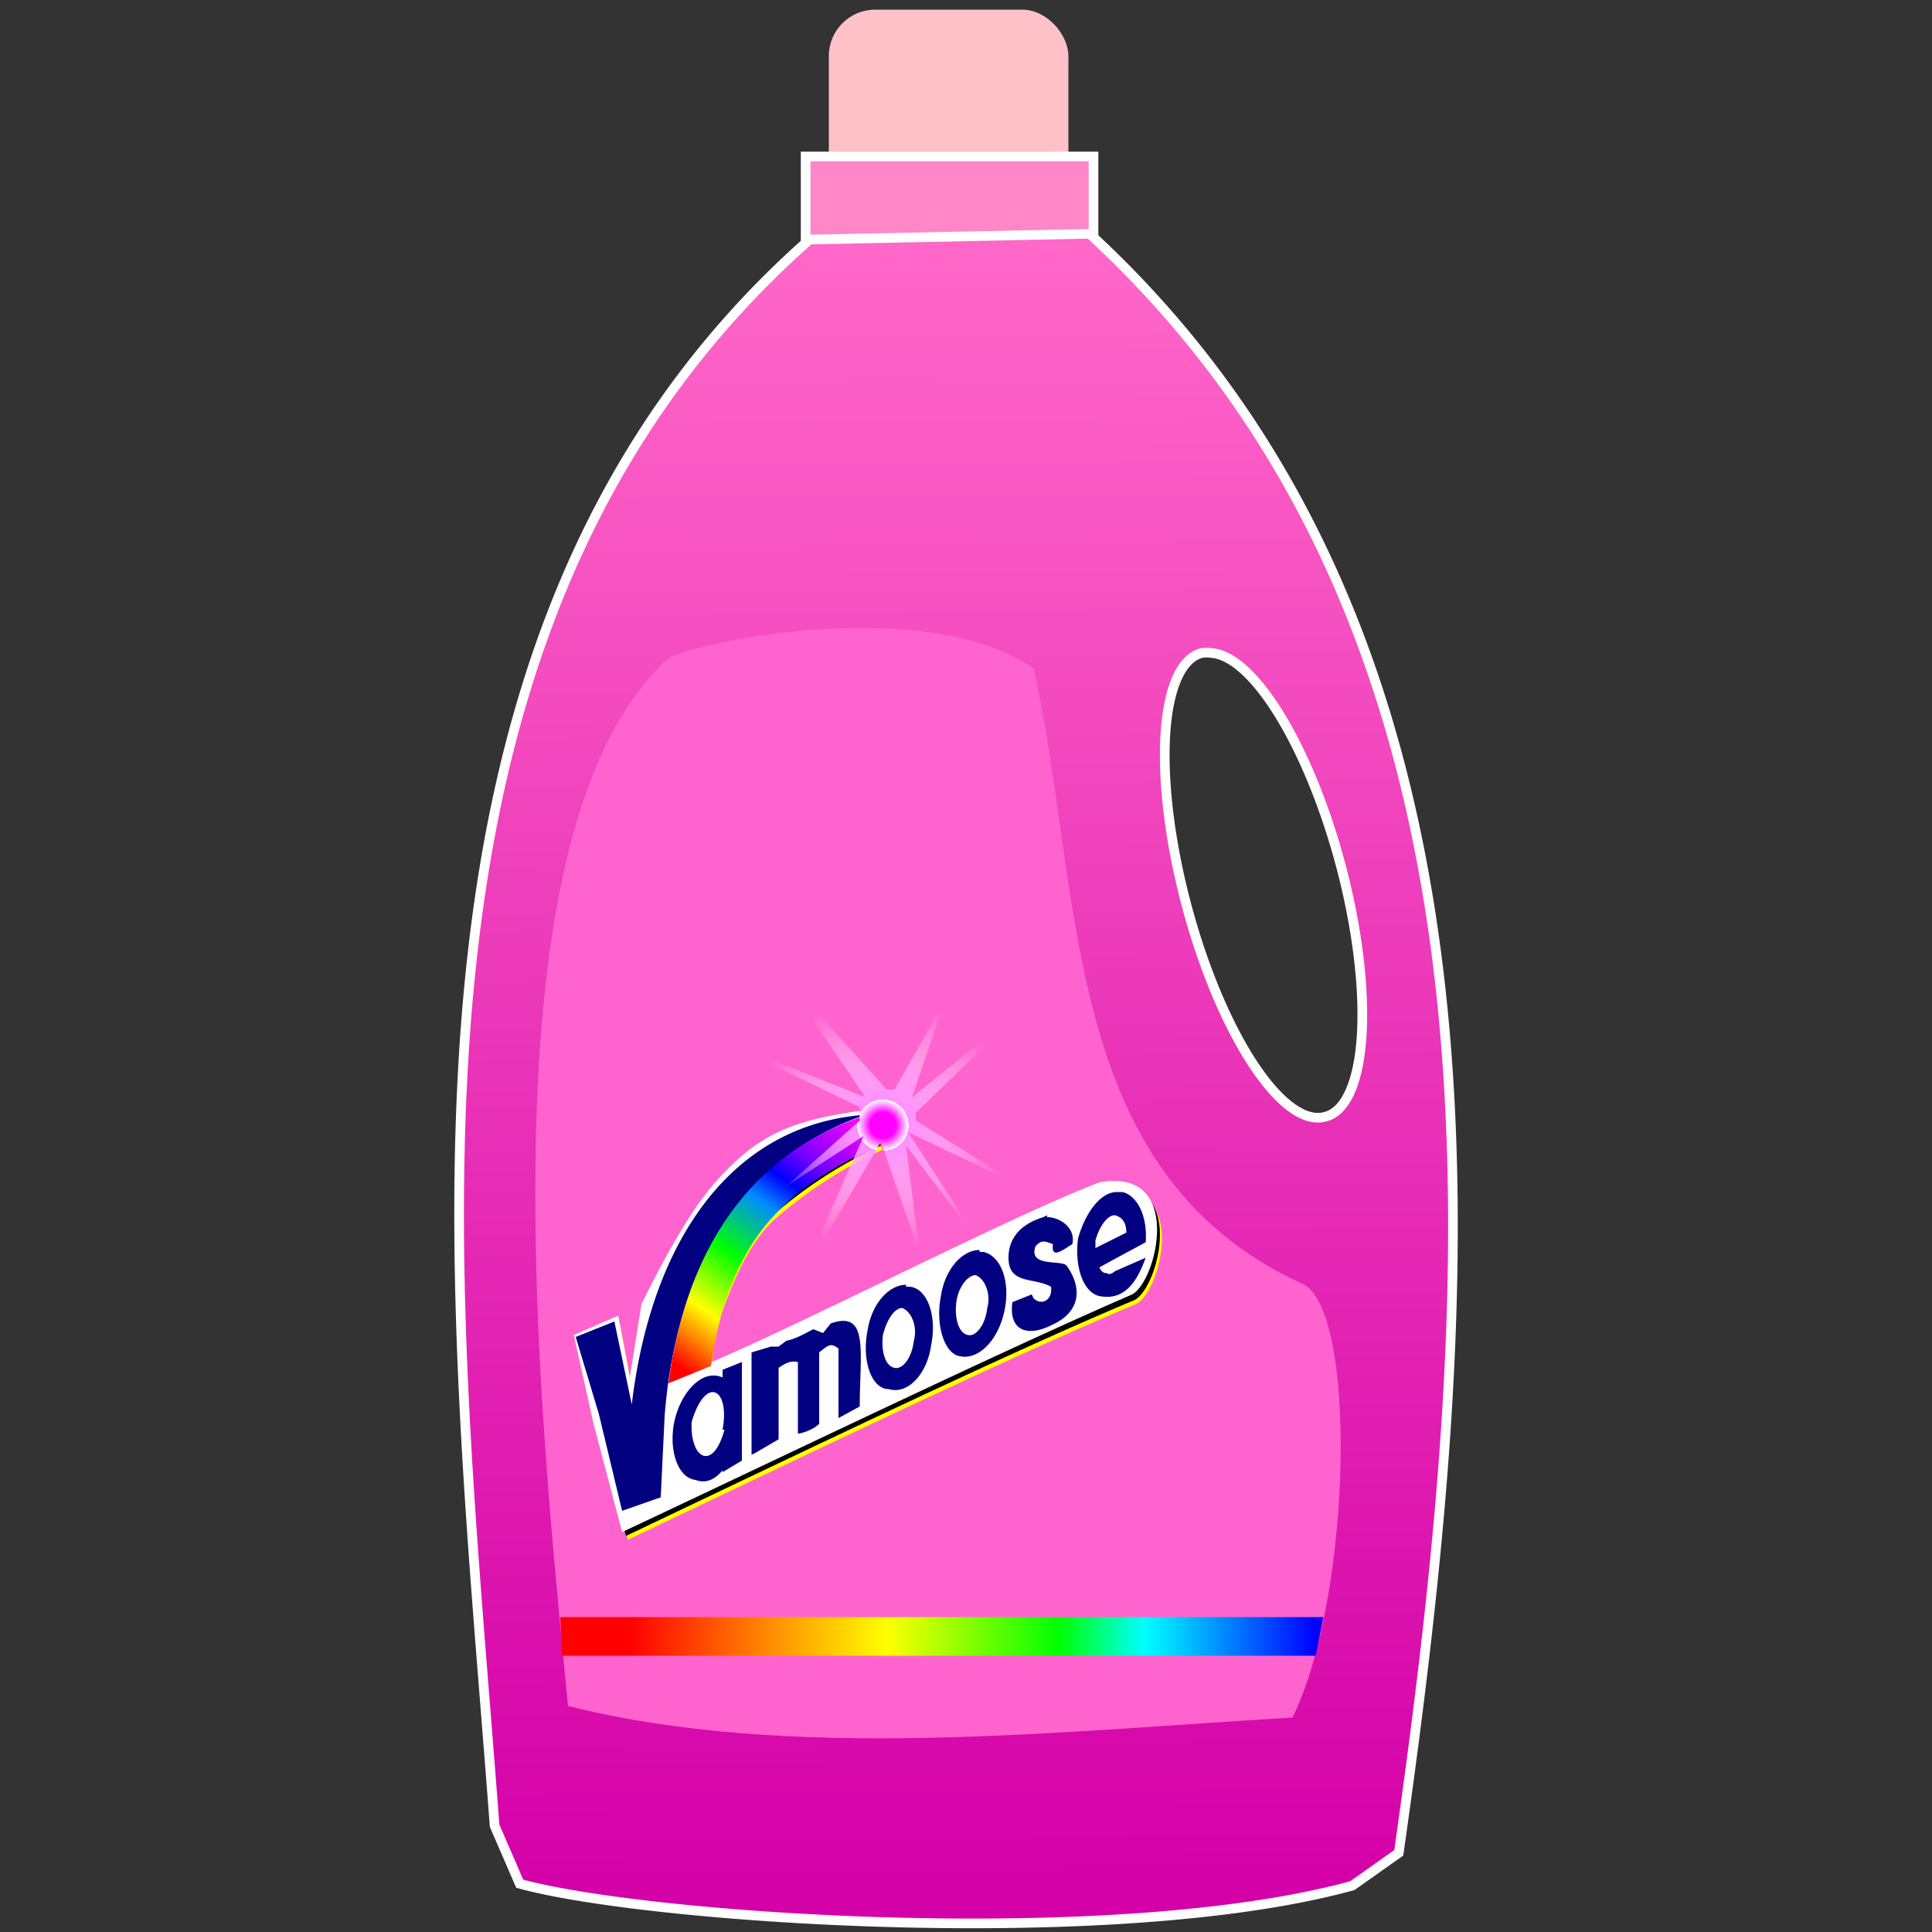<svg xmlns="http://www.w3.org/2000/svg" xmlns:xlink="http://www.w3.org/1999/xlink" viewBox="0 0 100 100"><rect x="0" y="0" width="100" height="100" fill="#333333" stroke="none"/><defs><linearGradient id="c"><stop offset="0" stop-color="red"/><stop offset=".3" stop-color="#ff0"/><stop offset=".5" stop-color="#0f0"/><stop offset=".6" stop-color="#0ff"/><stop offset=".8" stop-color="#00f"/><stop offset=".9" stop-color="#7a00ff"/><stop offset="1" stop-color="#f0f"/></linearGradient><linearGradient id="b"><stop offset="0" stop-color="#ff67c8"/><stop offset="1" stop-color="#d400a8"/></linearGradient><linearGradient id="a"><stop offset="0" stop-color="red"/><stop offset=".2" stop-color="#ff0"/><stop offset=".4" stop-color="#0f0"/><stop offset=".6" stop-color="#008bff"/><stop offset=".7" stop-color="#00f"/><stop offset=".8" stop-color="#7400ff"/><stop offset="1" stop-color="#f0f"/></linearGradient><linearGradient id="d"><stop offset="0" stop-color="#f0f"/><stop offset=".1" stop-color="#f0f"/><stop offset=".2" stop-color="#fff"/><stop offset=".2" stop-color="#ff91ff"/><stop offset="1" stop-color="#fff" stop-opacity="0"/></linearGradient><linearGradient xlink:href="#a" id="f" x1="36.3" x2="45.5" y1="72.2" y2="59.4" gradientUnits="userSpaceOnUse"/><linearGradient xlink:href="#b" id="e" x1="49.3" x2="50" y1="13.8" y2="99.1" gradientTransform="translate(-.5 -1)" gradientUnits="userSpaceOnUse"/><linearGradient xlink:href="#c" id="h" x1="110.2" x2="258.4" y1="320.7" y2="320.7" gradientTransform="matrix(.3 0 0 .3 -.5 -1)" gradientUnits="userSpaceOnUse"/><radialGradient xlink:href="#d" id="g" cx="46.5" cy="58.3" r="8.3" fx="46.5" fy="58.3" gradientTransform="matrix(.8 0 0 .8 9 12.6)" gradientUnits="userSpaceOnUse"/></defs><rect width="12.4" height="10.3" x="42.9" y=".5" fill="#ffc1c8" ry="2.4"/><path fill="#ff87c8" stroke="#fff" stroke-width=".5" d="M41.7 8.1h14.9v5.2H41.7z"/><path fill="url(#e)" stroke="#fff" stroke-width=".5" d="m56.4 12.1-14.5.3c-23 20.3-18.4 53.9-16.3 82.1l1.3 3c6.5 1.8 30.7 3.5 43.1.1l2.4-1.7c4.2-29.5 6.8-62.8-16-83.8Zm6.3 21.7a12.4 4.1 75.1 0 1 6.7 11 12.4 4.1 75.1 0 1-.8 13 12.4 4.1 75.1 0 1-7.2-11 12.4 4.1 75.1 0 1 .8-13 12.4 4.1 75.1 0 1 .5 0z"/><path fill="#ff64ce" d="M34.7 34c2.7-1.1 13.6-3 18.8.6 2.6 11.6 1.3 26 13.8 31.8 3 1 2.7 16.2-.4 22.5-12 .7-26 2.3-37.5-.6C28 73.7 24.6 42.8 34.7 34Z"/><path fill="#ff0" d="M45.3 59c-3.7.5-5.4 1.3-7.4 3.4-1.4 1.6-3 4.5-3.9 6.6l-.3.1-.6 3.2-.5-2.7-2.2.9 1 4.5 1.6 5.7c8.2-3.9 19.6-9.4 26.3-12.2 1.3-.6 2.8-6.6-1.6-5.8-4.8 1.8-15.2 7.2-20.4 9.5l.2-2.2c1-3 1.8-4.6 3-5.8a23 23 0 0 1 5.7-3.7z" color="#000" transform="translate(-.5 -1)"/><path d="M45.2 58.7c-3.7.6-5.4 1.4-7.4 3.5-1.4 1.6-3 4.5-3.9 6.6l-.7 3.8-1.1-3-1.8.7 1 4.5 1.6 5.7c8.2-3.9 19.6-9.4 26.3-12.2 1.3-.6 2.8-6.6-1.6-5.8-4.8 1.8-15.2 7.2-20.4 9.5l.2-2.2c1-3 1.8-4.6 3-5.8a23 23 0 0 1 5.7-3.7z" color="#000" transform="translate(-.5 -1)"/><path fill="#fff" d="M45 58.5c-3.6.5-5.3 1.3-7.3 3.5-1.5 1.6-3 4.5-4 6.5l-.6 3.8-.6-3.2-2.3 1 1 4.5 1.5 5.7C41 76.4 52.4 70.9 59.1 68c1.3-.7 2.7-6.6-1.7-5.8-4.7 1.8-15.1 7.2-20.3 9.4l.2-2.1c1-3 1.8-4.6 3-5.8A23 23 0 0 1 46 60z" color="#000" transform="translate(-.5 -1)"/><path fill="navy" d="M45.3 58.7c-7 .5-11.1 6.6-12.1 15l-.9-4.3-2 .8 1.2 4 1.2 5 2-.7.2-4.2c.6-7.7 4-13.4 10.4-15.6zm13 4c-.8 0-1.6 1-2 2.4-.2 1.5.3 2.9 1.2 3 1.3.2 1.9-.9 2.3-2l-1.6.7c-.1.1-.3.2-.4.1-.2 0-.3-.1-.4-.3l1.1-.6 1.3-.7c.1-1.3-.4-2.4-1.2-2.6h-.2zm-.1 1.2c.4.1.6.4.6.9l-1.6.8v-.4c.2-.7.6-1.3 1-1.3zm-3.5 0-.2.1c-1.3.4-1.8 1.2-1.8 2.1 0 1.4 1.3 1 2.2 1.5.1.7-.5 1-.9.6l-.1-.2-1 .4c-.2 1.5.8 1.8 2 1.2 1.6-.7 1.6-2 .8-3.1-.3-.3-2 .1-1.6-1 .3-.3.4-.3.9-.1-.1.8.5.3 1 0 .2-.8-.6-1.4-1.3-1.4zm-3.5 1.8c-.9 0-1.8 1-2 2.4-.3 1.5.2 3 1 3.1 1 .2 2-.9 2.3-2.4.3-1.5-.2-2.8-1.1-3h-.2zM51 67c.5.2.8 1 .6 1.7-.1.9-.6 1.5-1 1.4-.5-.1-.7-.9-.6-1.7.1-.8.6-1.4 1-1.4zm-3.6.5c-.9 0-1.8 1-2 2.4-.3 1.5.2 3 1.1 3 1 .3 2-.8 2.2-2.3.3-1.5-.2-2.9-1.1-3h-.2zm-.2 1.2c.5.2.8 1 .6 1.7-.1.9-.6 1.5-1 1.4-.5-.1-.7-.9-.6-1.7.2-.8.6-1.4 1-1.4zm-3.7.8-.4.5-.5-.2c-.4.2-.9.5-1.4.6l-.4.3h-.4l-1 .3v5.3l.2-.1 1.2-.7v-3.7c.3-.2.6-.4 1-.3v3.7c.2 0 .8-.2 1.1-.5V71c.5-.4.6-.5 1-.2v3.6l1.1-.6c0-2.8.5-5-1.5-4.3zm-4.6 2-1 .4v.4a1 1 0 0 0-.5-.1c-.8 0-1.7 1-2 2.4-.3 1.5.2 2.9 1.1 3 .5.2 1 0 1.4-.5v.1l1-.6zM38 75c-.6 2.2-1.8 1.5-1.7-.4.7-2.4 2-1.8 1.6.4z" color="#000" transform="translate(-.5 -1)"/><path fill="url(#f)" d="M45.1 58.8c-6.4 2.2-9.2 7.7-10 13.8l2.2-.9c1-7 4.2-9.3 8.8-11.5z" transform="translate(-.5 -1)"/><path fill="url(#g)" d="m37.3 54.6 8 3.2-4.5-6.6 5.6 6.2h.4l2.6-4.6-1.7 5 6.2-5-6 5.8v.4l5.3 3.3-5.7-2.7 3.7 5.7-3.8-5 .7 5.6-2-5.8-4.1 7 3.2-7.3-4 2.6L45 59v-.7z" transform="translate(-.5 -1)"/><path fill="url(#h)" d="m29 83.7.1 2h39l.4-2z"/></svg>